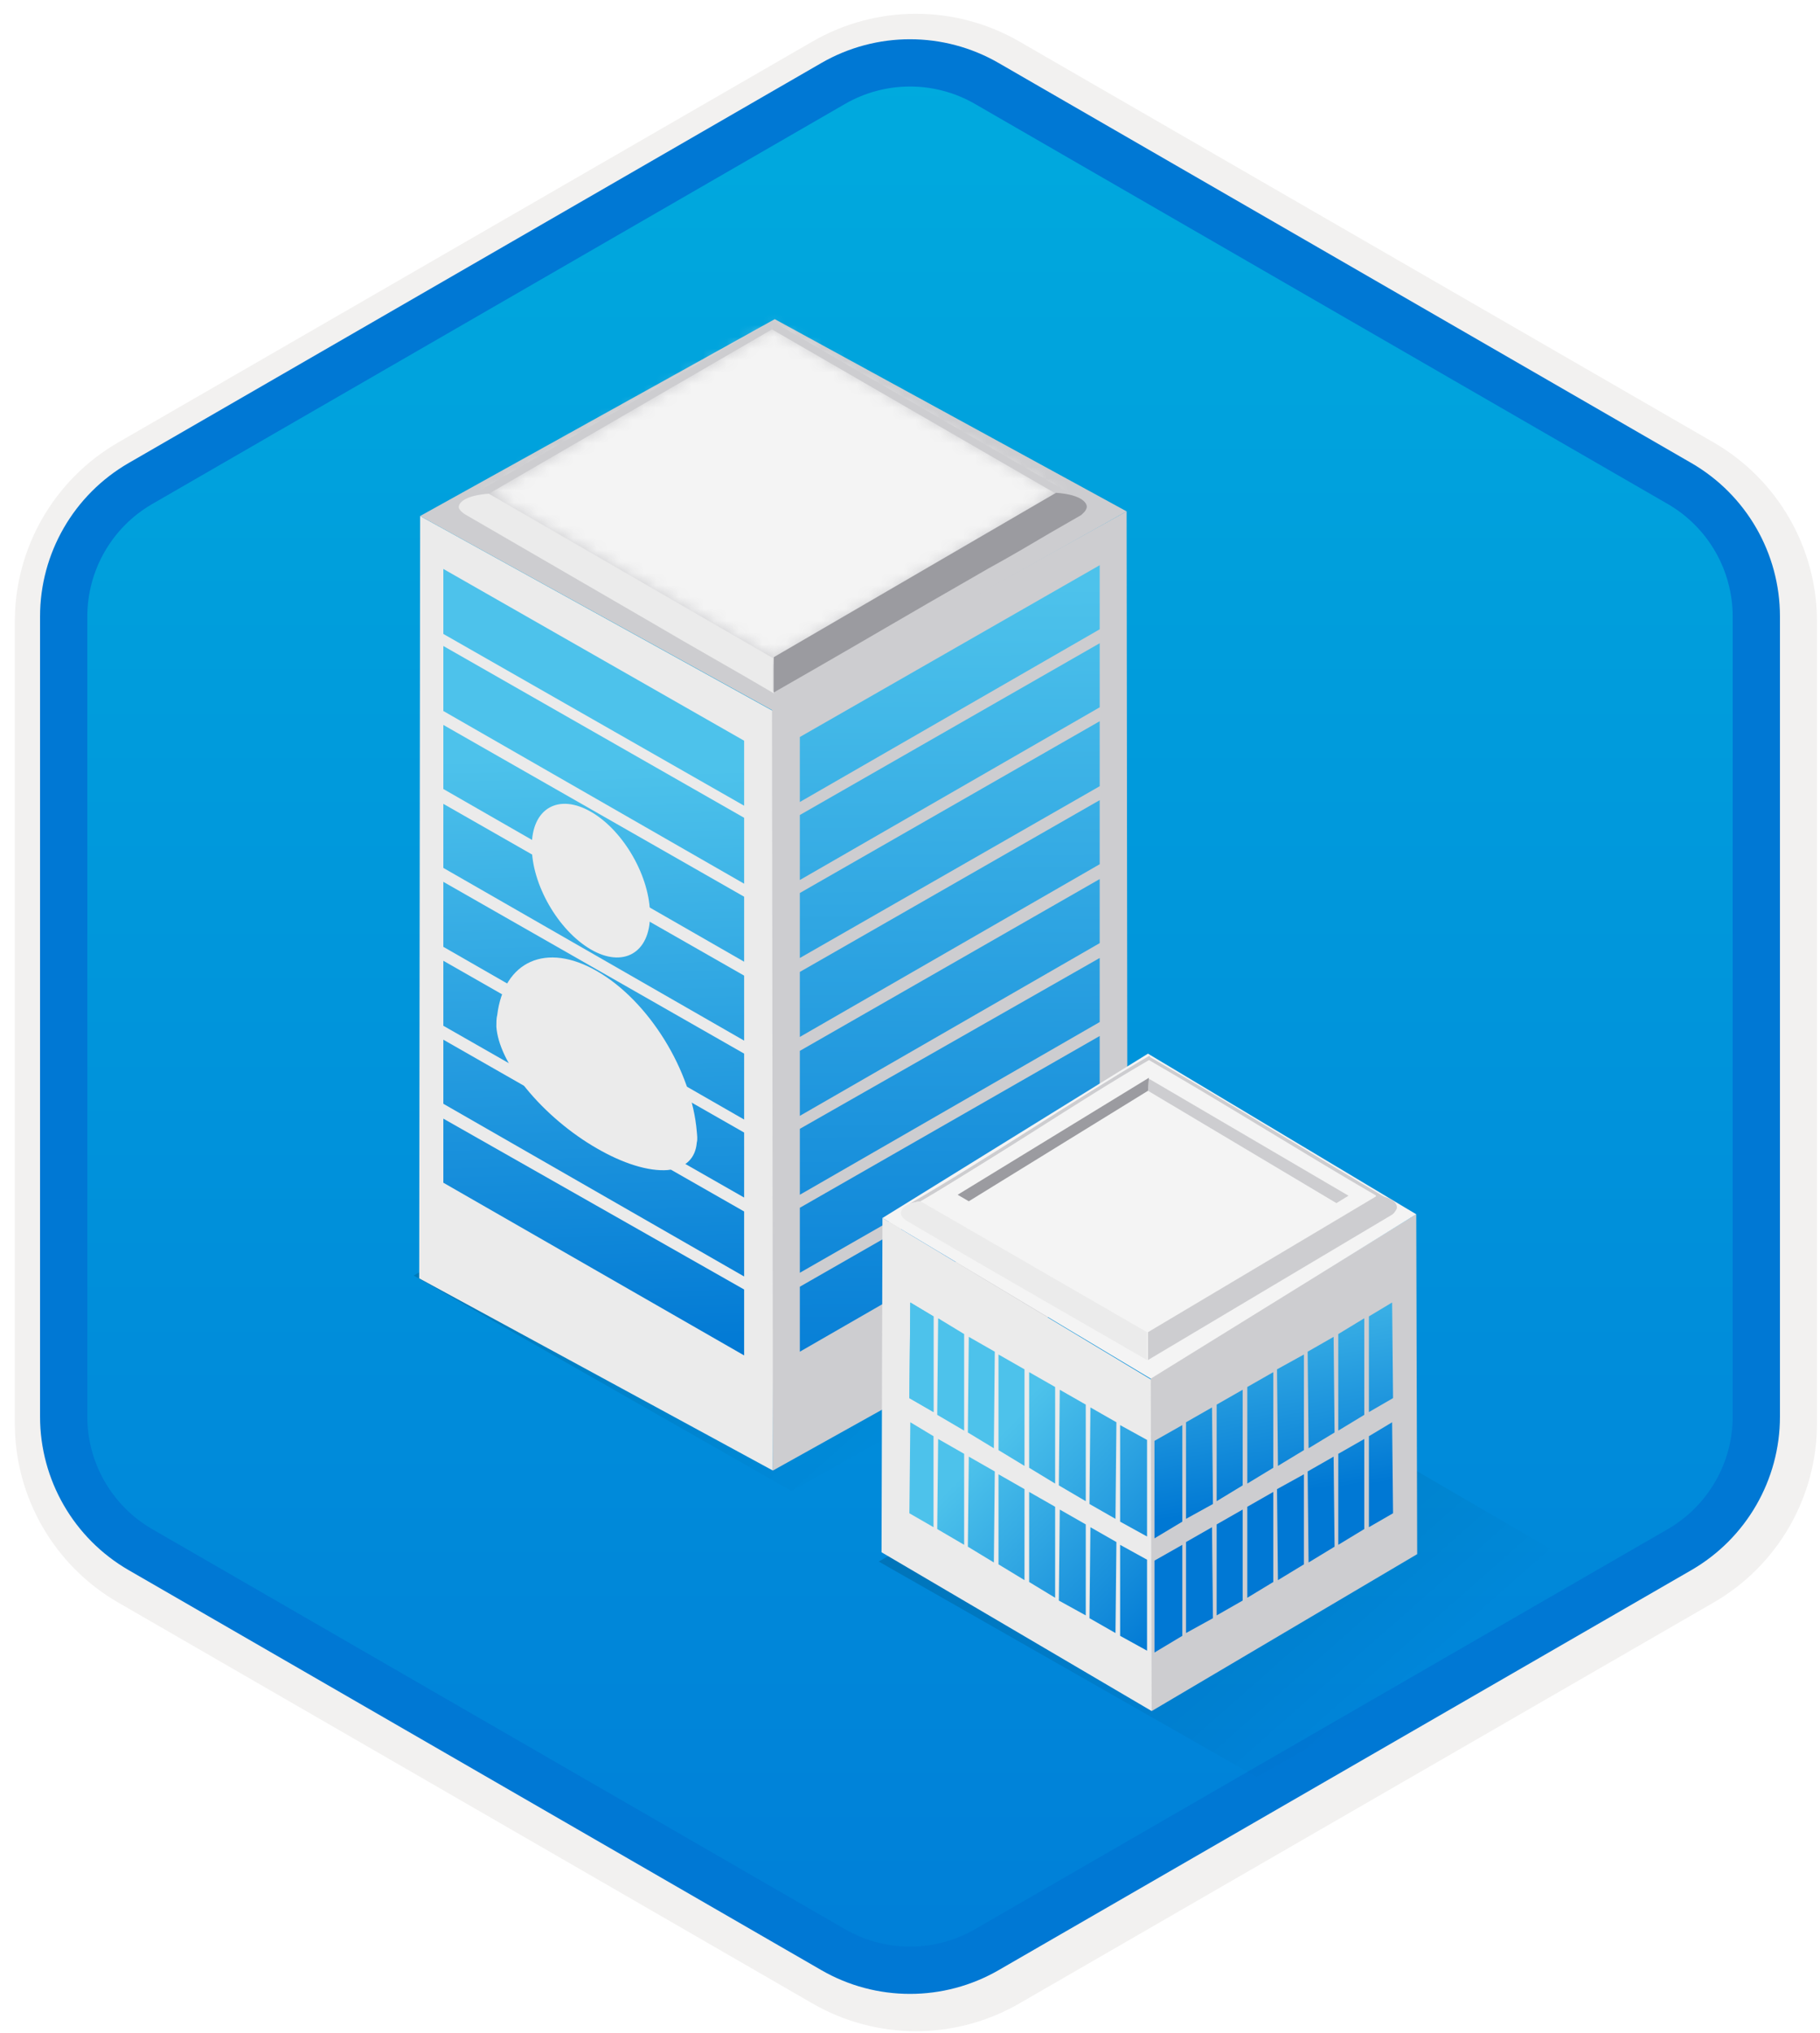 <svg width="154" height="172" viewBox="0 0 154 172" fill="none" xmlns="http://www.w3.org/2000/svg">
<g filter="url(#filter0_d)">
<path d="M70 6.041C74.332 3.541 79.668 3.541 84 6.041L142.746 39.959C147.078 42.459 149.746 47.081 149.746 52.083V119.917C149.746 124.919 147.078 129.541 142.746 132.041L84 165.959C79.668 168.459 74.332 168.459 70 165.959L11.254 132.041C6.922 129.541 4.254 124.919 4.254 119.917V52.083C4.254 47.081 6.922 42.459 11.254 39.959L70 6.041Z" fill="url(#paint0_linear)"/>
<path d="M84.875 4.526C80.002 1.712 73.998 1.712 69.125 4.526L10.379 38.443C5.506 41.257 2.504 46.456 2.504 52.083V119.917C2.504 125.544 5.506 130.744 10.379 133.557L69.125 167.474C73.998 170.288 80.002 170.288 84.875 167.474L143.621 133.557C148.494 130.744 151.496 125.544 151.496 119.917V52.083C151.496 46.456 148.494 41.257 143.621 38.443L84.875 4.526Z" stroke="#F2F1F0" stroke-width="3.5"/>
</g>
<path d="M70.5 7.062C74.522 4.74 79.478 4.74 83.5 7.062L142.112 40.902C146.134 43.224 148.612 47.516 148.612 52.16V119.84C148.612 124.484 146.134 128.776 142.112 131.098L83.5 164.938C79.478 167.26 74.522 167.26 70.5 164.938L11.888 131.098C7.866 128.776 5.388 124.484 5.388 119.84V52.16C5.388 47.516 7.866 43.224 11.888 40.902L70.5 7.062Z" stroke="#0078D4" stroke-width="4"/>
<path opacity="0.15" d="M135.862 133.754L103.891 115.137L74.355 132.104L106.326 150.329L135.862 133.754Z" fill="url(#paint1_linear)"/>
<path opacity="0.15" d="M96.507 109.558L64.536 90.941L35 107.909L66.971 126.133L96.507 109.558Z" fill="url(#paint2_linear)"/>
<path d="M65.557 60.229L65.4 124.407L35.471 108.146L35.55 43.654L65.557 60.229Z" fill="#EBEBEB"/>
<path d="M65.321 59.913L65.4 124.405L95.407 107.673L95.329 43.26L65.321 59.913Z" fill="#CDCDD0"/>
<path d="M95.329 43.261L65.322 60.071L35.55 43.653L65.558 27L95.329 43.261Z" fill="#CDCDD0"/>
<path d="M62.965 62.663V68.162L37.514 53.63V48.131L62.965 62.663Z" fill="url(#paint3_linear)"/>
<path d="M62.965 69.183V74.76L37.514 60.149V54.65L62.965 69.183Z" fill="url(#paint4_linear)"/>
<path d="M62.965 75.86V81.359L37.514 66.748V61.328L62.965 75.86Z" fill="url(#paint5_linear)"/>
<path d="M62.965 82.536V88.035L37.514 73.424V68.004L62.965 82.536Z" fill="url(#paint6_linear)"/>
<path d="M62.965 89.134V94.711L37.514 80.1V74.602L62.965 89.134Z" fill="url(#paint7_linear)"/>
<path d="M62.965 95.812V101.31L37.514 86.778V81.279L62.965 95.812Z" fill="url(#paint8_linear)"/>
<path d="M62.965 102.489V107.988L37.514 93.377V87.957L62.965 102.489Z" fill="url(#paint9_linear)"/>
<path d="M62.965 109.089V114.666L37.514 100.055V94.635L62.965 109.089Z" fill="url(#paint10_linear)"/>
<path d="M67.679 62.349V67.847L93.051 53.237V47.816L67.679 62.349Z" fill="url(#paint11_linear)"/>
<path d="M67.679 68.948V74.447L93.051 59.836V54.416L67.679 68.948Z" fill="url(#paint12_linear)"/>
<path d="M67.679 75.546V81.045L93.051 66.512V61.014L67.679 75.546Z" fill="url(#paint13_linear)"/>
<path d="M67.679 82.224V87.722L93.051 73.112V67.691L67.679 82.224Z" fill="url(#paint14_linear)"/>
<path d="M67.679 88.9V94.398L93.051 79.787V74.367L67.679 88.9Z" fill="url(#paint15_linear)"/>
<path d="M67.679 95.497V101.074L93.051 86.463V81.043L67.679 95.497Z" fill="url(#paint16_linear)"/>
<path d="M67.679 102.175V107.674L93.051 93.141V87.643L67.679 102.175Z" fill="url(#paint17_linear)"/>
<path d="M67.679 108.853V114.351L93.051 99.74V94.32L67.679 108.853Z" fill="url(#paint18_linear)"/>
<mask id="mask0" mask-type="alpha" maskUnits="userSpaceOnUse" x="41" y="27" width="49" height="29">
<path d="M89.371 41.705L65.403 55.647L41.369 41.765L65.347 27.789L89.371 41.705Z" fill="#CDCDD0"/>
</mask>
<g mask="url(#mask0)">
<path d="M94.299 40.122C94.325 30.884 81.425 23.359 65.486 23.314C49.548 23.269 36.605 30.721 36.579 39.958C36.553 49.195 49.453 56.72 65.392 56.765C81.33 56.811 94.273 49.359 94.299 40.122Z" fill="#F4F4F4"/>
</g>
<path d="M65.321 27.158C73.962 32.186 82.681 37.213 91.401 42.24C91.008 42.005 90.38 41.848 89.359 41.769L65.321 27.865C65.321 27.315 65.321 27.158 65.321 27.158Z" fill="#CDCDD0"/>
<path d="M39.32 42.24C47.097 37.684 54.952 33.207 62.729 28.651C63.515 28.179 64.536 27.63 65.321 27.158C65.321 27.158 65.321 27.315 65.321 27.865L41.363 41.769C40.342 41.848 39.713 42.005 39.32 42.24Z" fill="#CDCDD0"/>
<path d="M65.479 58.657C62.023 56.614 58.488 54.65 55.031 52.608C49.768 49.544 44.584 46.559 39.321 43.496C39.085 43.339 38.928 43.181 38.849 43.024C38.692 42.71 39.085 41.925 41.363 41.768L65.4 55.672C65.4 57.164 65.4 58.185 65.4 58.421C65.479 58.578 65.479 58.657 65.479 58.657Z" fill="#EBEBEB"/>
<path d="M91.48 43.575L88.888 45.067C87.16 46.088 85.431 47.11 83.703 48.052L81.111 49.545L78.519 51.037C74.198 53.551 69.878 56.065 65.479 58.578C65.479 58.578 65.479 58.5 65.479 58.343C65.479 58.029 65.479 57.086 65.479 55.593L89.359 41.69C91.637 41.847 92.03 42.632 91.951 42.946C91.873 43.261 91.637 43.418 91.48 43.575Z" fill="#9B9BA0"/>
<path d="M97.528 116.786L97.45 144.751L74.591 131.318L74.669 103.039L97.528 116.786Z" fill="#EBEBEB"/>
<path d="M97.371 116.473L97.45 144.752L119.916 131.477L119.837 102.727L97.371 116.473Z" fill="#CDCDD0"/>
<path d="M119.837 102.726L97.371 116.63L74.669 103.041L97.136 89.137L119.837 102.726Z" fill="#F4F4F4"/>
<path d="M84.488 114.586V122.677L86.688 124.012V115.843L84.488 114.586Z" fill="url(#paint19_linear)"/>
<path d="M77.026 110.188L76.947 118.278L78.99 119.457V111.366L77.026 110.188Z" fill="url(#paint20_linear)"/>
<path d="M89.673 117.57L89.594 125.661L91.872 126.997V118.827L89.673 117.57Z" fill="url(#paint21_linear)"/>
<path d="M79.382 111.523L79.304 119.693L81.582 121.028V112.859L79.382 111.523Z" fill="url(#paint22_linear)"/>
<path d="M81.975 113.094L81.896 121.185L84.096 122.52L84.174 114.351L81.975 113.094Z" fill="url(#paint23_linear)"/>
<path d="M97.057 129.985V121.815L94.779 120.559V128.728L97.057 129.985Z" fill="url(#paint24_linear)"/>
<path d="M92.265 119.064L92.186 127.234L94.386 128.491L94.465 120.321L92.265 119.064Z" fill="url(#paint25_linear)"/>
<path d="M87.081 116.08V124.171L89.28 125.506V117.337L87.081 116.08Z" fill="url(#paint26_linear)"/>
<path d="M84.488 124.721V132.34L86.688 133.676V125.978L84.488 124.721Z" fill="url(#paint27_linear)"/>
<path d="M77.026 120.32L76.947 128.019L78.99 129.197V121.499L77.026 120.32Z" fill="url(#paint28_linear)"/>
<path d="M77.026 110.188L76.947 118.278L78.99 119.457V111.366L77.026 110.188Z" fill="url(#paint29_linear)"/>
<path d="M89.673 127.705L89.594 135.403L91.872 136.66V128.962L89.673 127.705Z" fill="url(#paint30_linear)"/>
<path d="M79.382 121.734L79.304 129.354L81.582 130.689V122.991L79.382 121.734Z" fill="url(#paint31_linear)"/>
<path d="M81.975 123.227L81.896 130.846L84.096 132.182L84.174 124.483L81.975 123.227Z" fill="url(#paint32_linear)"/>
<path d="M97.057 139.644V131.946L94.779 130.689V138.388L97.057 139.644Z" fill="url(#paint33_linear)"/>
<path d="M92.265 129.197L92.186 136.895L94.386 138.152L94.465 130.454L92.265 129.197Z" fill="url(#paint34_linear)"/>
<path d="M87.081 126.213V133.833L89.28 135.168V127.47L87.081 126.213Z" fill="url(#paint35_linear)"/>
<path d="M110.333 114.586V122.677L108.133 124.012L108.055 115.843L110.333 114.586Z" fill="url(#paint36_linear)"/>
<path d="M117.795 110.188L117.873 118.278L115.831 119.457V111.366L117.795 110.188Z" fill="url(#paint37_linear)"/>
<path d="M105.148 117.57V125.661L102.948 126.997V118.827L105.148 117.57Z" fill="url(#paint38_linear)"/>
<path d="M115.439 111.523V119.693L113.239 121.028V112.859L115.439 111.523Z" fill="url(#paint39_linear)"/>
<path d="M112.846 113.094L112.925 121.185L110.726 122.52L110.647 114.351L112.846 113.094Z" fill="url(#paint40_linear)"/>
<path d="M97.686 130.142V121.894L100.042 120.559V128.728L97.686 130.142Z" fill="url(#paint41_linear)"/>
<path d="M102.555 119.064L102.634 127.234L100.356 128.491V120.321L102.555 119.064Z" fill="url(#paint42_linear)"/>
<path d="M107.74 116.08V124.171L105.541 125.506V117.337L107.74 116.08Z" fill="url(#paint43_linear)"/>
<path d="M110.333 124.721V132.34L108.133 133.676L108.055 125.978L110.333 124.721Z" fill="url(#paint44_linear)"/>
<path d="M117.795 120.32L117.873 128.019L115.831 129.197V121.499L117.795 120.32Z" fill="url(#paint45_linear)"/>
<path d="M105.148 127.705V135.403L102.948 136.66V128.962L105.148 127.705Z" fill="url(#paint46_linear)"/>
<path d="M115.439 121.734V129.354L113.239 130.689V122.991L115.439 121.734Z" fill="url(#paint47_linear)"/>
<path d="M112.846 123.227L112.925 130.846L110.726 132.182L110.647 124.483L112.846 123.227Z" fill="url(#paint48_linear)"/>
<path d="M97.686 139.802V132.025L100.042 130.689V138.388L97.686 139.802Z" fill="url(#paint49_linear)"/>
<path d="M102.555 129.197L102.634 136.895L100.356 138.152V130.454L102.555 129.197Z" fill="url(#paint50_linear)"/>
<path d="M107.74 126.213V133.833L105.541 135.168V127.47L107.74 126.213Z" fill="url(#paint51_linear)"/>
<path d="M97.214 89.371C103.891 93.22 110.961 97.619 117.638 101.547C117.402 101.39 117.01 101.311 116.46 101.233L97.214 89.685C97.214 89.45 97.214 89.371 97.214 89.371Z" fill="#CDCDD0"/>
<path d="M76.79 101.94C83.468 98.091 90.616 93.221 97.293 89.293C97.293 89.293 97.293 89.371 97.293 89.686L77.969 101.626C77.419 101.704 77.026 101.783 76.79 101.94Z" fill="#CDCDD0"/>
<path d="M116.46 101.154C110.49 104.611 103.027 109.245 97.057 112.702C91.008 109.245 83.939 105.082 77.89 101.626C83.86 98.169 91.244 93.142 97.214 89.686C103.263 93.142 110.49 97.698 116.46 101.154Z" fill="#F4F4F4"/>
<path d="M97.057 115.058C90.38 111.208 83.389 107.202 76.712 103.275C76.476 103.118 76.319 102.96 76.241 102.725C76.162 102.411 76.476 101.782 77.89 101.625L97.057 112.701C97.057 113.722 97.057 114.508 97.057 114.822C97.057 114.979 97.057 115.058 97.057 115.058Z" fill="#EBEBEB"/>
<path d="M117.717 102.802C117.717 102.802 99.1 113.878 97.136 115.056C97.136 115.056 97.136 113.721 97.136 112.7L116.538 101.152C118.031 101.309 118.267 101.938 118.188 102.252C118.031 102.566 117.874 102.723 117.717 102.802Z" fill="#CDCDD0"/>
<path d="M97.136 92.277L97.214 91.256L114.103 101.154L113.082 101.782L97.136 92.277Z" fill="#CDCDD0"/>
<path d="M97.136 92.278L97.214 91.178L81.032 101.075L81.975 101.625L97.136 92.278Z" fill="#9B9BA0"/>
<path d="M50.014 68.683C52.795 70.285 55.029 74.231 55 77.434C55 80.637 52.709 81.904 49.986 80.317C47.205 78.686 44.971 74.77 45 71.596C44.986 68.392 47.248 67.082 50.014 68.683Z" fill="#EBEBEB"/>
<path d="M50.553 82.18C54.925 84.709 58.534 90.604 58.96 95.735C58.989 96.044 59.033 96.411 58.96 96.647C58.857 97.955 58.05 98.808 56.51 98.984C54.867 99.117 52.681 98.411 50.524 97.161C48.338 95.912 46.152 94.088 44.494 92.045C42.939 90.119 42.103 88.311 42 86.855C42 86.517 42 86.149 42.073 85.87C42.631 81.327 46.211 79.651 50.553 82.18Z" fill="#EBEBEB"/>
<defs>
<filter id="filter0_d" x="0.754" y="0.666" width="152.992" height="171.168" filterUnits="userSpaceOnUse" color-interpolation-filters="sRGB">
<feFlood flood-opacity="0" result="BackgroundImageFix"/>
<feColorMatrix in="SourceAlpha" type="matrix" values="0 0 0 0 0 0 0 0 0 0 0 0 0 0 0 0 0 0 127 0"/>
<feOffset dx="0.5" dy="0.5"/>
<feColorMatrix type="matrix" values="0 0 0 0 0.824 0 0 0 0 0.831 0 0 0 0 0.835 0 0 0 1 0"/>
<feBlend mode="normal" in2="BackgroundImageFix" result="effect1_dropShadow"/>
<feBlend mode="normal" in="SourceGraphic" in2="effect1_dropShadow" result="shape"/>
</filter>
<linearGradient id="paint0_linear" x1="77" y1="2.003" x2="77" y2="170.003" gradientUnits="userSpaceOnUse">
<stop stop-color="#00ABDE"/>
<stop offset="1" stop-color="#007ED8"/>
</linearGradient>
<linearGradient id="paint1_linear" x1="90.816" y1="116.465" x2="121.494" y2="151.223" gradientUnits="userSpaceOnUse">
<stop/>
<stop offset="0.822" stop-opacity="0"/>
</linearGradient>
<linearGradient id="paint2_linear" x1="51.477" y1="92.302" x2="82.155" y2="127.059" gradientUnits="userSpaceOnUse">
<stop/>
<stop offset="0.822" stop-opacity="0"/>
</linearGradient>
<linearGradient id="paint3_linear" x1="51.992" y1="121.419" x2="50.167" y2="55.325" gradientUnits="userSpaceOnUse">
<stop stop-color="#0078D4"/>
<stop offset="0.848" stop-color="#4DC2EB"/>
</linearGradient>
<linearGradient id="paint4_linear" x1="51.798" y1="120.906" x2="49.972" y2="54.812" gradientUnits="userSpaceOnUse">
<stop stop-color="#0078D4"/>
<stop offset="0.848" stop-color="#4DC2EB"/>
</linearGradient>
<linearGradient id="paint5_linear" x1="51.59" y1="120.019" x2="49.764" y2="53.925" gradientUnits="userSpaceOnUse">
<stop stop-color="#0078D4"/>
<stop offset="0.848" stop-color="#4DC2EB"/>
</linearGradient>
<linearGradient id="paint6_linear" x1="51.381" y1="119.129" x2="49.555" y2="53.035" gradientUnits="userSpaceOnUse">
<stop stop-color="#0078D4"/>
<stop offset="0.848" stop-color="#4DC2EB"/>
</linearGradient>
<linearGradient id="paint7_linear" x1="51.173" y1="118.24" x2="49.347" y2="52.145" gradientUnits="userSpaceOnUse">
<stop stop-color="#0078D4"/>
<stop offset="0.848" stop-color="#4DC2EB"/>
</linearGradient>
<linearGradient id="paint8_linear" x1="50.964" y1="117.352" x2="49.139" y2="51.258" gradientUnits="userSpaceOnUse">
<stop stop-color="#0078D4"/>
<stop offset="0.848" stop-color="#4DC2EB"/>
</linearGradient>
<linearGradient id="paint9_linear" x1="50.756" y1="116.464" x2="48.93" y2="50.37" gradientUnits="userSpaceOnUse">
<stop stop-color="#0078D4"/>
<stop offset="0.848" stop-color="#4DC2EB"/>
</linearGradient>
<linearGradient id="paint10_linear" x1="50.547" y1="115.576" x2="48.722" y2="49.482" gradientUnits="userSpaceOnUse">
<stop stop-color="#0078D4"/>
<stop offset="0.848" stop-color="#4DC2EB"/>
</linearGradient>
<linearGradient id="paint11_linear" x1="80.824" y1="128.632" x2="80.195" y2="35.475" gradientUnits="userSpaceOnUse">
<stop stop-color="#0078D4"/>
<stop offset="0.848" stop-color="#4DC2EB"/>
</linearGradient>
<linearGradient id="paint12_linear" x1="80.776" y1="128.137" x2="80.147" y2="34.98" gradientUnits="userSpaceOnUse">
<stop stop-color="#0078D4"/>
<stop offset="0.848" stop-color="#4DC2EB"/>
</linearGradient>
<linearGradient id="paint13_linear" x1="80.725" y1="127.206" x2="80.096" y2="34.049" gradientUnits="userSpaceOnUse">
<stop stop-color="#0078D4"/>
<stop offset="0.848" stop-color="#4DC2EB"/>
</linearGradient>
<linearGradient id="paint14_linear" x1="80.674" y1="126.276" x2="80.044" y2="33.119" gradientUnits="userSpaceOnUse">
<stop stop-color="#0078D4"/>
<stop offset="0.848" stop-color="#4DC2EB"/>
</linearGradient>
<linearGradient id="paint15_linear" x1="80.623" y1="125.345" x2="79.993" y2="32.188" gradientUnits="userSpaceOnUse">
<stop stop-color="#0078D4"/>
<stop offset="0.848" stop-color="#4DC2EB"/>
</linearGradient>
<linearGradient id="paint16_linear" x1="80.571" y1="124.413" x2="79.942" y2="31.256" gradientUnits="userSpaceOnUse">
<stop stop-color="#0078D4"/>
<stop offset="0.848" stop-color="#4DC2EB"/>
</linearGradient>
<linearGradient id="paint17_linear" x1="80.52" y1="123.484" x2="79.891" y2="30.327" gradientUnits="userSpaceOnUse">
<stop stop-color="#0078D4"/>
<stop offset="0.848" stop-color="#4DC2EB"/>
</linearGradient>
<linearGradient id="paint18_linear" x1="80.469" y1="122.554" x2="79.839" y2="29.397" gradientUnits="userSpaceOnUse">
<stop stop-color="#0078D4"/>
<stop offset="0.848" stop-color="#4DC2EB"/>
</linearGradient>
<linearGradient id="paint19_linear" x1="104.874" y1="138.539" x2="82.793" y2="116.458" gradientUnits="userSpaceOnUse">
<stop stop-color="#0078D4"/>
<stop offset="0.848" stop-color="#4DC2EB"/>
</linearGradient>
<linearGradient id="paint20_linear" x1="104.643" y1="141.493" x2="82.426" y2="119.275" gradientUnits="userSpaceOnUse">
<stop stop-color="#0078D4"/>
<stop offset="0.848" stop-color="#4DC2EB"/>
</linearGradient>
<linearGradient id="paint21_linear" x1="105.137" y1="136.652" x2="83.06" y2="114.574" gradientUnits="userSpaceOnUse">
<stop stop-color="#0078D4"/>
<stop offset="0.848" stop-color="#4DC2EB"/>
</linearGradient>
<linearGradient id="paint22_linear" x1="104.611" y1="140.427" x2="82.528" y2="118.344" gradientUnits="userSpaceOnUse">
<stop stop-color="#0078D4"/>
<stop offset="0.848" stop-color="#4DC2EB"/>
</linearGradient>
<linearGradient id="paint23_linear" x1="104.741" y1="139.481" x2="82.66" y2="117.401" gradientUnits="userSpaceOnUse">
<stop stop-color="#0078D4"/>
<stop offset="0.848" stop-color="#4DC2EB"/>
</linearGradient>
<linearGradient id="paint24_linear" x1="104.492" y1="133.846" x2="84.048" y2="113.402" gradientUnits="userSpaceOnUse">
<stop stop-color="#0078D4"/>
<stop offset="0.848" stop-color="#4DC2EB"/>
</linearGradient>
<linearGradient id="paint25_linear" x1="105.268" y1="135.709" x2="83.194" y2="113.635" gradientUnits="userSpaceOnUse">
<stop stop-color="#0078D4"/>
<stop offset="0.848" stop-color="#4DC2EB"/>
</linearGradient>
<linearGradient id="paint26_linear" x1="105.003" y1="137.595" x2="82.927" y2="115.519" gradientUnits="userSpaceOnUse">
<stop stop-color="#0078D4"/>
<stop offset="0.848" stop-color="#4DC2EB"/>
</linearGradient>
<linearGradient id="paint27_linear" x1="98.658" y1="142.234" x2="77.493" y2="121.069" gradientUnits="userSpaceOnUse">
<stop stop-color="#0078D4"/>
<stop offset="0.848" stop-color="#4DC2EB"/>
</linearGradient>
<linearGradient id="paint28_linear" x1="98.061" y1="144.82" x2="76.793" y2="123.552" gradientUnits="userSpaceOnUse">
<stop stop-color="#0078D4"/>
<stop offset="0.848" stop-color="#4DC2EB"/>
</linearGradient>
<linearGradient id="paint29_linear" x1="104.643" y1="141.493" x2="82.426" y2="119.275" gradientUnits="userSpaceOnUse">
<stop stop-color="#0078D4"/>
<stop offset="0.848" stop-color="#4DC2EB"/>
</linearGradient>
<linearGradient id="paint30_linear" x1="99.125" y1="140.551" x2="77.962" y2="119.388" gradientUnits="userSpaceOnUse">
<stop stop-color="#0078D4"/>
<stop offset="0.848" stop-color="#4DC2EB"/>
</linearGradient>
<linearGradient id="paint31_linear" x1="98.192" y1="143.916" x2="77.025" y2="122.75" gradientUnits="userSpaceOnUse">
<stop stop-color="#0078D4"/>
<stop offset="0.848" stop-color="#4DC2EB"/>
</linearGradient>
<linearGradient id="paint32_linear" x1="98.424" y1="143.074" x2="77.259" y2="121.909" gradientUnits="userSpaceOnUse">
<stop stop-color="#0078D4"/>
<stop offset="0.848" stop-color="#4DC2EB"/>
</linearGradient>
<linearGradient id="paint33_linear" x1="99.122" y1="138.383" x2="79.521" y2="118.782" gradientUnits="userSpaceOnUse">
<stop stop-color="#0078D4"/>
<stop offset="0.848" stop-color="#4DC2EB"/>
</linearGradient>
<linearGradient id="paint34_linear" x1="99.359" y1="139.709" x2="78.198" y2="118.548" gradientUnits="userSpaceOnUse">
<stop stop-color="#0078D4"/>
<stop offset="0.848" stop-color="#4DC2EB"/>
</linearGradient>
<linearGradient id="paint35_linear" x1="98.891" y1="141.391" x2="77.728" y2="120.229" gradientUnits="userSpaceOnUse">
<stop stop-color="#0078D4"/>
<stop offset="0.848" stop-color="#4DC2EB"/>
</linearGradient>
<linearGradient id="paint36_linear" x1="110.667" y1="127.774" x2="106.211" y2="101.784" gradientUnits="userSpaceOnUse">
<stop stop-color="#0078D4"/>
<stop offset="0.848" stop-color="#4DC2EB"/>
</linearGradient>
<linearGradient id="paint37_linear" x1="118.944" y1="127.238" x2="114.475" y2="101.17" gradientUnits="userSpaceOnUse">
<stop stop-color="#0078D4"/>
<stop offset="0.848" stop-color="#4DC2EB"/>
</linearGradient>
<linearGradient id="paint38_linear" x1="105.071" y1="128.161" x2="100.616" y2="102.175" gradientUnits="userSpaceOnUse">
<stop stop-color="#0078D4"/>
<stop offset="0.848" stop-color="#4DC2EB"/>
</linearGradient>
<linearGradient id="paint39_linear" x1="116.26" y1="127.39" x2="111.804" y2="101.394" gradientUnits="userSpaceOnUse">
<stop stop-color="#0078D4"/>
<stop offset="0.848" stop-color="#4DC2EB"/>
</linearGradient>
<linearGradient id="paint40_linear" x1="113.463" y1="127.582" x2="109.007" y2="101.589" gradientUnits="userSpaceOnUse">
<stop stop-color="#0078D4"/>
<stop offset="0.848" stop-color="#4DC2EB"/>
</linearGradient>
<linearGradient id="paint41_linear" x1="99.377" y1="128.415" x2="95.01" y2="102.941" gradientUnits="userSpaceOnUse">
<stop stop-color="#0078D4"/>
<stop offset="0.848" stop-color="#4DC2EB"/>
</linearGradient>
<linearGradient id="paint42_linear" x1="102.273" y1="128.356" x2="97.819" y2="102.375" gradientUnits="userSpaceOnUse">
<stop stop-color="#0078D4"/>
<stop offset="0.848" stop-color="#4DC2EB"/>
</linearGradient>
<linearGradient id="paint43_linear" x1="107.869" y1="127.969" x2="103.414" y2="101.983" gradientUnits="userSpaceOnUse">
<stop stop-color="#0078D4"/>
<stop offset="0.848" stop-color="#4DC2EB"/>
</linearGradient>
<linearGradient id="paint44_linear" x1="108.701" y1="126.22" x2="104.483" y2="101.611" gradientUnits="userSpaceOnUse">
<stop stop-color="#0078D4"/>
<stop offset="0.848" stop-color="#4DC2EB"/>
</linearGradient>
<linearGradient id="paint45_linear" x1="116.938" y1="125.442" x2="112.709" y2="100.775" gradientUnits="userSpaceOnUse">
<stop stop-color="#0078D4"/>
<stop offset="0.848" stop-color="#4DC2EB"/>
</linearGradient>
<linearGradient id="paint46_linear" x1="103.129" y1="126.748" x2="98.911" y2="102.142" gradientUnits="userSpaceOnUse">
<stop stop-color="#0078D4"/>
<stop offset="0.848" stop-color="#4DC2EB"/>
</linearGradient>
<linearGradient id="paint47_linear" x1="114.271" y1="125.692" x2="110.051" y2="101.079" gradientUnits="userSpaceOnUse">
<stop stop-color="#0078D4"/>
<stop offset="0.848" stop-color="#4DC2EB"/>
</linearGradient>
<linearGradient id="paint48_linear" x1="111.486" y1="125.955" x2="107.267" y2="101.345" gradientUnits="userSpaceOnUse">
<stop stop-color="#0078D4"/>
<stop offset="0.848" stop-color="#4DC2EB"/>
</linearGradient>
<linearGradient id="paint49_linear" x1="97.498" y1="127.359" x2="93.36" y2="103.224" gradientUnits="userSpaceOnUse">
<stop stop-color="#0078D4"/>
<stop offset="0.848" stop-color="#4DC2EB"/>
</linearGradient>
<linearGradient id="paint50_linear" x1="100.344" y1="127.012" x2="96.126" y2="102.409" gradientUnits="userSpaceOnUse">
<stop stop-color="#0078D4"/>
<stop offset="0.848" stop-color="#4DC2EB"/>
</linearGradient>
<linearGradient id="paint51_linear" x1="105.916" y1="126.484" x2="101.697" y2="101.878" gradientUnits="userSpaceOnUse">
<stop stop-color="#0078D4"/>
<stop offset="0.848" stop-color="#4DC2EB"/>
</linearGradient>
</defs>
</svg>
